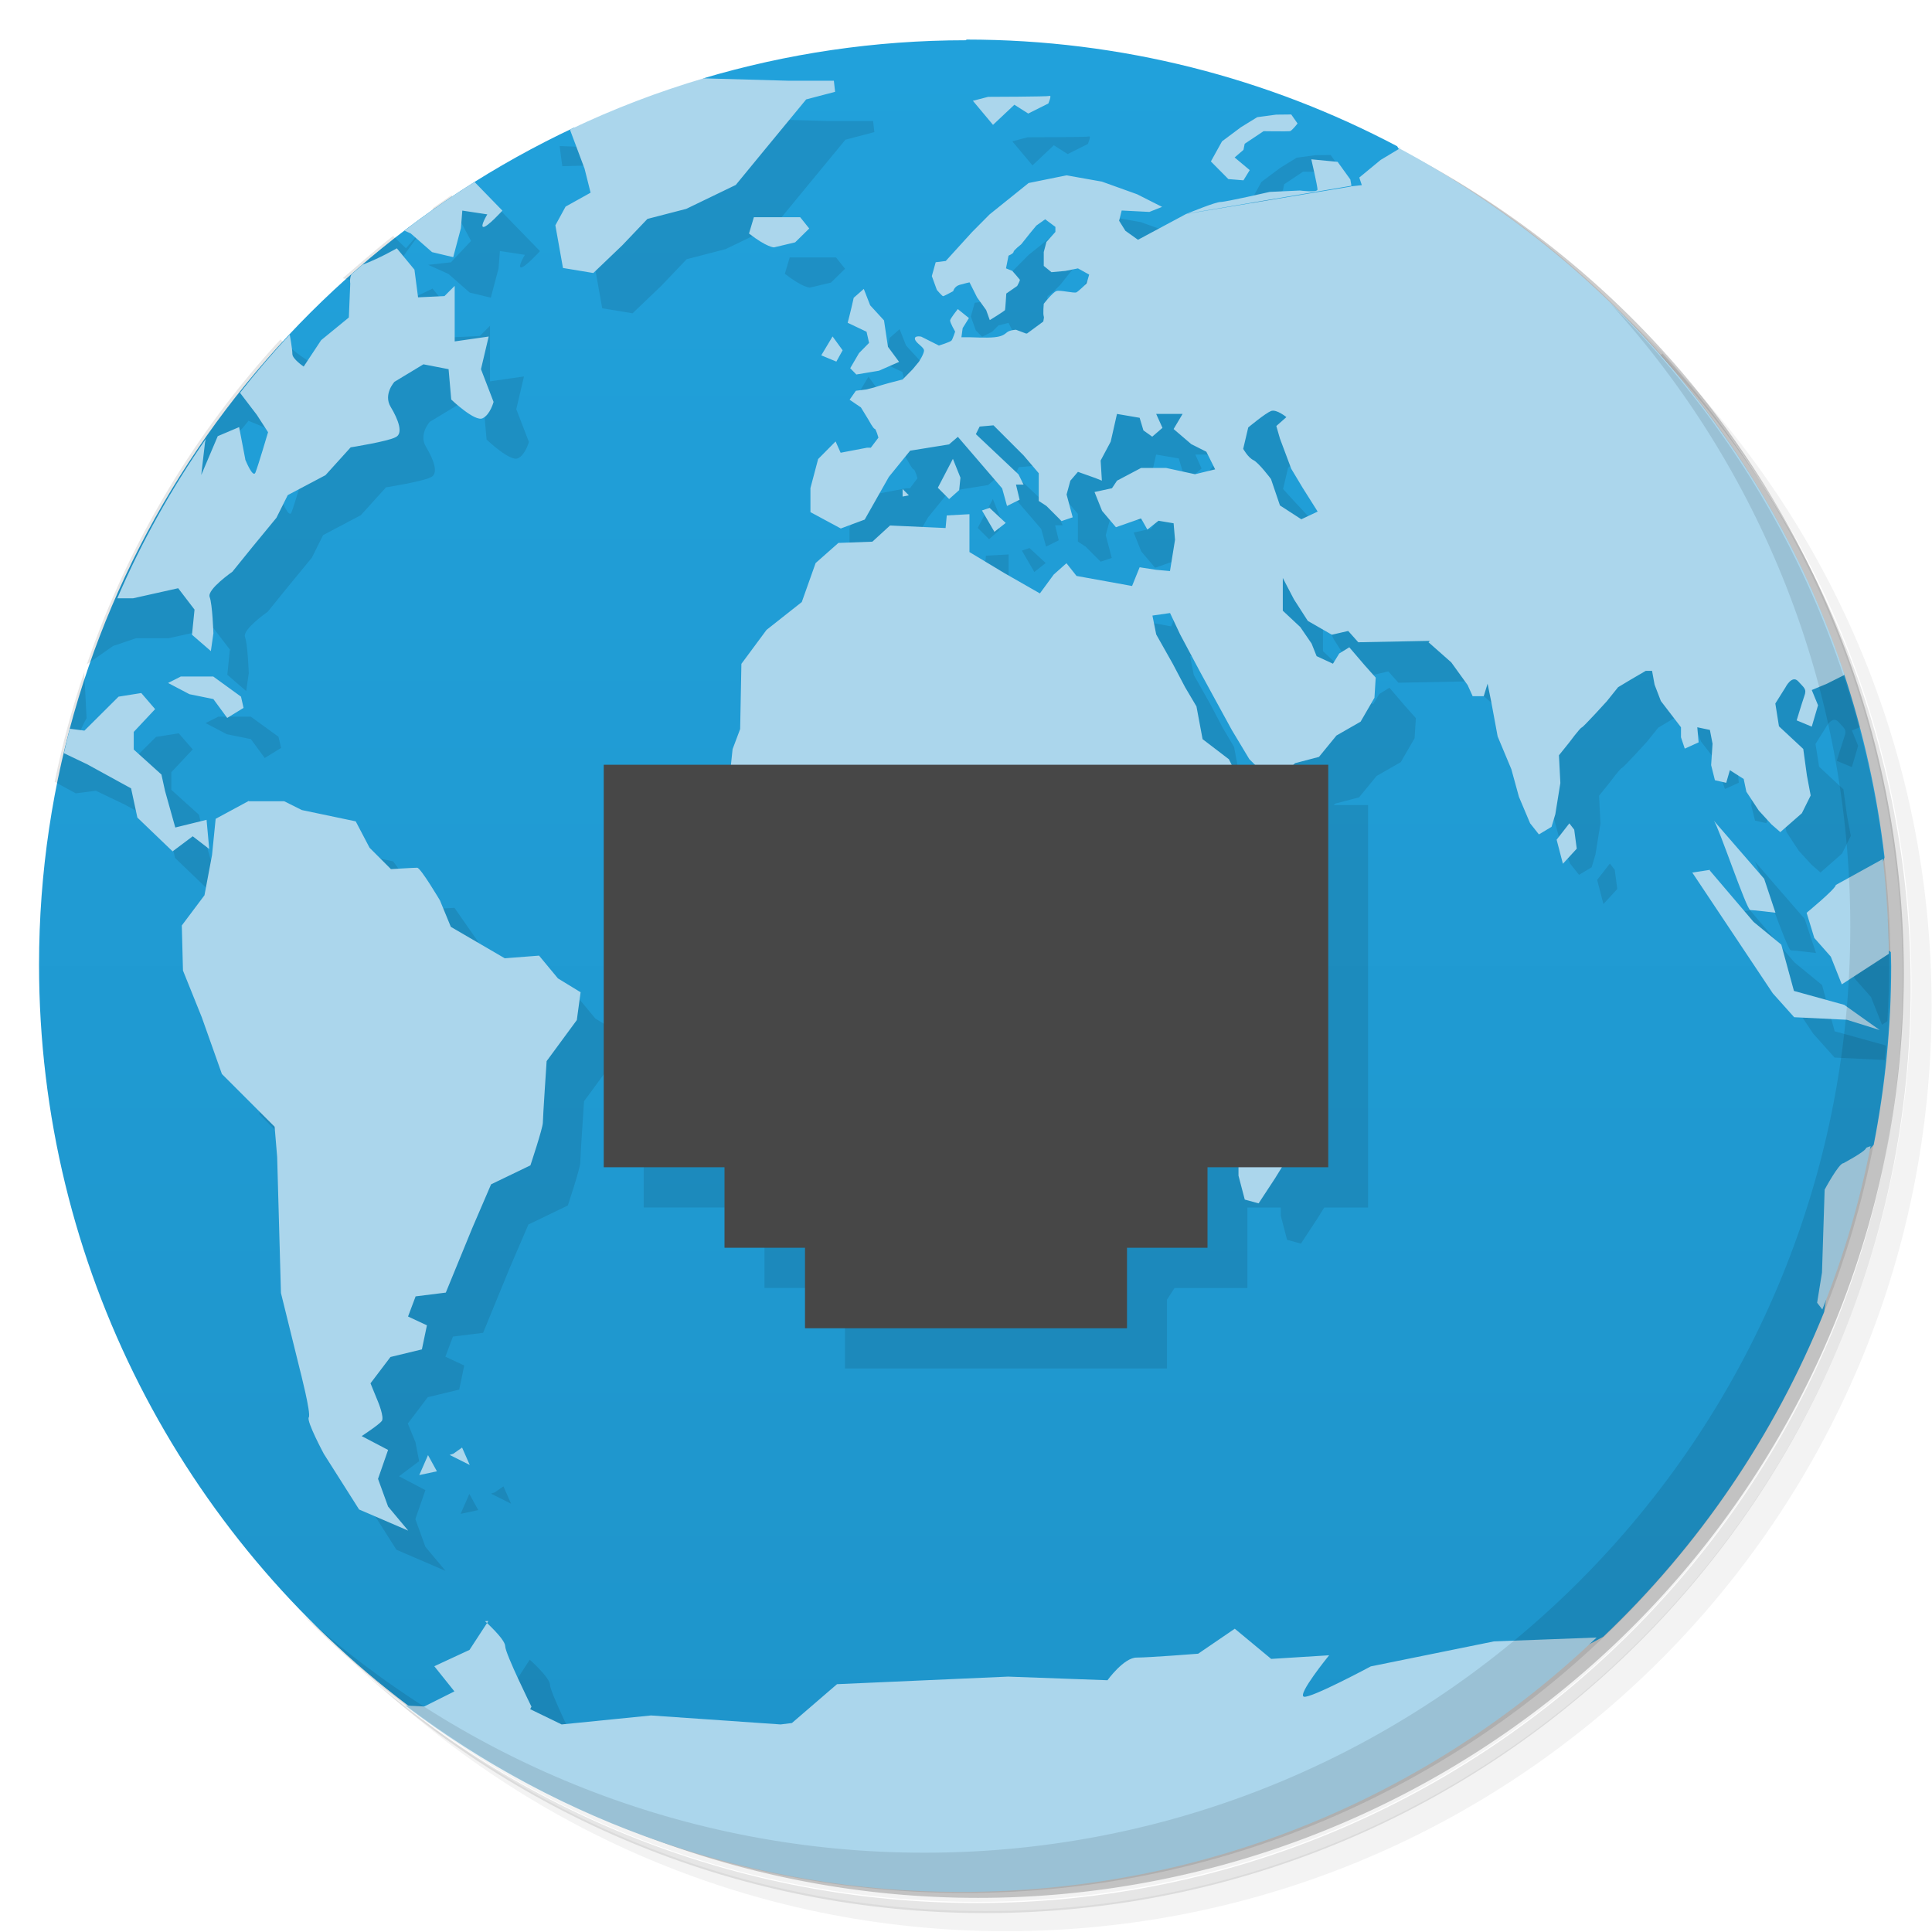 <svg version="1.1" viewBox="0 0 48 48" xmlns="http://www.w3.org/2000/svg">
 <defs>
  <linearGradient id="linearGradient3764" x1="1" x2="47" gradientTransform="matrix(0 -1 1 0 -1.5e-6 48)" gradientUnits="userSpaceOnUse">
   <stop style="stop-color:#1e94ca" offset="0"/>
   <stop style="stop-color:#21a1db" offset="1"/>
  </linearGradient>
 </defs>
 <path d="m36.3 5c5.86 4.06 9.69 10.8 9.69 18.5 0 12.4-10.1 22.5-22.5 22.5-7.67 0-14.4-3.83-18.5-9.69 1.04 1.82 2.31 3.5 3.78 4.97 4.08 3.71 9.51 5.97 15.5 5.97 12.7 0 23-10.3 23-23 0-5.95-2.26-11.4-5.97-15.5-1.47-1.48-3.15-2.74-4.97-3.78zm4.97 3.78c3.85 4.11 6.22 9.64 6.22 15.7 0 12.7-10.3 23-23 23-6.08 0-11.6-2.36-15.7-6.22 4.16 4.14 9.88 6.72 16.2 6.72 12.7 0 23-10.3 23-23 0-6.34-2.58-12.1-6.72-16.2z" style="opacity:.05"/>
 <path d="m41.3 8.78c3.71 4.08 5.97 9.51 5.97 15.5 0 12.7-10.3 23-23 23-5.95 0-11.4-2.26-15.5-5.97 4.11 3.85 9.64 6.22 15.7 6.22 12.7 0 23-10.3 23-23 0-6.08-2.36-11.6-6.22-15.7z" style="opacity:.1"/>
 <path d="m31.2 2.38c8.62 3.15 14.8 11.4 14.8 21.1 0 12.4-10.1 22.5-22.5 22.5-9.71 0-18-6.14-21.1-14.8a23 23 0 0 0 44.9-7 23 23 0 0 0-16-21.9z" style="opacity:.2"/>
 <path d="m24 1c-2.27 0-4.46 0.334-6.53 0.947 1.53 1.05-1.25 2.02-3.2 1.22-7.83 3.67-13.3 11.6-13.3 20.8 0 7.5 3.6 14.2 9.16 18.4 5.84 2.63 21.8 2.63 29.7-1.7 2.37-2.25 4.25-5 5.49-8.07v-2e-3c0.234-1.6 0.667-3.59 1.23-4.15h2e-3c0.282-1.44 0.434-2.92 0.434-4.44 0-0.118-6e-3 -0.234-8e-3 -0.352h-2e-3c-0.992-0.649-0.556-1.18-0.154-2.35-0.185-1.58-0.527-3.1-1.01-4.57-1.83-0.738-7.82-7.73-11.1-13.1-3.2-1.69-6.85-2.65-10.7-2.65z" style="fill:url(#linearGradient3764)"/>
 <path d="m17.1 2.91-0.844 0.25-0.977 0.066-0.594 0.434-0.781-0.031 0.066 0.5 1.12-0.031 0.41 1.09 0.148 0.598-0.621 0.348-0.254 0.465 0.189 1.06 0.754 0.125 0.719-0.688 0.625-0.656 0.965-0.25 1.23-0.594 0.719-0.875 1.03-1.25 0.719-0.189-0.031-0.275h-1.12l-3.47-0.096-4e-3 -2e-3zm9.96 0.48c-0.055 0.02-1.53 0.021-1.53 0.021l-0.379 0.1 0.5 0.598 0.531-0.5 0.344 0.219 0.5-0.25s0.09-0.212 0.031-0.188zm6 0.461-0.375 4e-3 -0.469 0.063-0.406 0.25-0.469 0.35-0.277 0.5c1.11 1.12 1.04 0.281 0.59-0.099l0.219-0.188 0.031-0.152 0.469-0.313s0.609 8e-3 0.656 0c0.051-0.012 0.189-0.191 0.189-0.191l-0.158-0.223zm3.06 0.605-0.221 0.146-5.45 1.72 0.018-0.012-1.63-0.073 0.688 0.035 0.316-0.125-0.621-0.314-0.875-0.314-0.879-0.156-0.941 0.191-0.969 0.779-0.436 0.439-0.654 0.719-0.25 0.031-0.096 0.344 0.125 0.344 0.156 0.156 0.25-0.125 0.156-0.156 0.25-0.063 0.188 0.375 0.725-0.097 0.148-0.563-0.154-0.063 0.063-0.316 0.125-0.094 0.191-0.189 0.219-0.275 0.156-0.189 0.219-0.156 0.254 0.189v0.125l-0.223 0.25-0.066 0.25-1.86 1.64-0.277-0.223-2.28 2-0.25 0.031 0.125 0.412 0.189 0.311s0.117 0.223 0.152 0.223c0.031 0 0.094 0.219 0.094 0.219l-0.189 0.25h-0.094l-0.656 0.125-0.125-0.281-0.434 0.438-0.191 0.723v0.598l0.754 0.406 0.594-0.223 0.6-1.06 0.529-0.652 0.967-0.156 0.219-0.188 1.1 1.28 0.121 0.438 0.314-0.156-0.09-0.375h0.188l-0.125-0.254-1.06-1 0.094-0.188 0.344-0.031 0.75 0.75 0.375 0.441v0.688l0.191 0.125 0.375 0.375 0.275-0.094-0.15-0.566 0.094-0.344 0.188-0.219 0.439 0.156 0.156 0.063-0.031-0.5 0.25-0.469 0.156-0.689 0.563 0.096 0.094 0.313 0.219 0.156 0.254-0.219-0.156-0.346h0.656l-1.03 1.34-0.598 0.316-0.125 0.188-0.434 0.094 0.188 0.469 0.344 0.406 0.625-0.219-0.036 1.21-0.188 0.465-1.38-0.25-0.91 0.434-1.75-1.03v-0.941l-0.564 0.031-0.029 0.313-1.38-0.063-0.439 0.402-0.844 0.031-2.67 5.51h-3.14v10h3v2h2v2h8v-1.71l0.188-0.289h1.81v-2h0.83v0.207l0.156 0.596 0.344 0.094 0.41-0.625 0.168-0.271h1.09v-10h-0.855l0.037-0.035 0.594-0.156 0.436-0.531 0.6-0.344 0.344-0.594 0.031-0.5-0.281-0.316-0.375-0.438-0.25 0.154-0.156 0.254-0.406-0.188-0.125-0.314-0.281-0.41-0.434-0.404v-0.814l0.277 0.531 0.344 0.535 0.598 0.344 0.406-0.094 0.25 0.281 1.78-0.035-0.035 0.035 0.566 0.5 0.406 0.563 0.125 0.277h0.273l0.098-0.311 0.094 0.467 0.156 0.844 0.34 0.813 0.188 0.689 0.277 0.654 0.219 0.277 0.314-0.188 0.094-0.314 0.125-0.775-0.035-0.688 0.254-0.316s0.266-0.359 0.314-0.375c0.043-0.012 0.621-0.65 0.621-0.65l0.281-0.35 0.313-0.188 0.375-0.219h0.156l0.063 0.344 0.156 0.406 0.5 0.65v0.25l0.094 0.281 0.344-0.156-0.033-0.375 0.313 0.066 0.066 0.344-0.035 0.531 0.094 0.375 0.281 0.064 0.09-0.314 0.344 0.219 0.066 0.316 0.309 0.469 0.316 0.344 0.219 0.191 0.535-0.469 0.219-0.441-0.094-0.5-0.09-0.656-0.604-0.563-0.09-0.566 0.25-0.396s0.16-0.32 0.316-0.156c0.148 0.168 0.223 0.188 0.152 0.375-0.063 0.184-0.189 0.598-0.189 0.598l0.375 0.156 0.156-0.531-0.156-0.379 0.203-0.084c-1.52-5.72-5.2-10.6-10.1-13.6h-6e-3zm-24.9 0.393c-0.154 0.103-0.305 0.21-0.457 0.316l-0.029 0.072 0.156 0.344 0.563-0.064 0.25 0.469-0.5 0.531-0.563 0.063 0.5 0.225 0.531 0.465 0.523 0.125 0.191-0.719 0.035-0.439 0.621 0.094s-0.191 0.314-0.094 0.314c0.098 0 0.469-0.406 0.469-0.406l-1.07-1.1s-0.434-0.344-0.563-0.25c-0.129 0.09-0.469 0.063-0.469 0.063l-0.1-0.104zm19.2 1.45-0.023 4e-3 -4e-3 6e-3zm-19.9-0.63-0.434 0.5-0.32-0.307c-0.43 0.335-1.25 1.05-1.25 1.05l0.949 0.232 0.625-0.875 0.434-0.598zm9.1 0.727-0.121 0.406c0.449 0.348 0.621 0.344 0.621 0.344l0.525-0.125 0.35-0.344-0.225-0.281zm-8.87 0.773-0.85 0.406-0.309 0.469-0.035 0.844s-0.817 0.946-2.19-0.126c0 0-0.22-0.17-0.398-0.328-2.12 2.3-3.77 5.05-4.81 8.07l0.652-0.455 0.566-0.191h0.809l1.12-0.25 0.406 0.531-0.063 0.625 0.469 0.406 0.063-0.441s-0.023-0.719-0.094-0.906c-0.063-0.188 0.566-0.625 0.566-0.625l0.496-0.613 0.598-0.727 0.281-0.563 0.938-0.496 0.625-0.691s0.934-0.148 1.12-0.254c0.191-0.09 0.066-0.434-0.125-0.75-0.191-0.313 0.094-0.625 0.094-0.625l0.719-0.434 0.625 0.121 0.066 0.754s0.59 0.563 0.781 0.465c0.188-0.09 0.27-0.406 0.27-0.406l-0.313-0.813 0.191-0.813-0.844 0.121v-1.38l-0.254 0.254-0.656 0.031-0.09-0.688-0.434-0.529zm11.6 1.01-0.25 0.219-0.148 0.621 0.469 0.223 0.063 0.277-0.25 0.254-0.219 0.375 0.152 0.156 0.786-0.688-0.098-0.656-0.344-0.375-0.16-0.406zm-0.773 1.18-0.281 0.469 0.375 0.156 0.156-0.281zm-15.4 1.09 6e-3 8e-3 0.656 0.275 0.434 0.566 0.281 0.434s-0.249 0.844-0.313 1c-0.063 0.156-0.25-0.313-0.25-0.313l-0.156-0.814-0.531 0.227-0.41 0.965 0.094-0.813 0.125-0.563-0.654-0.25 0.563-0.531 0.156-0.191zm26.4 0.758 0.375 0.152-0.25 0.223 0.09 0.313 0.281 0.75-0.504 0.254-0.436-0.469-0.256-0.281 0.125-0.531 0.564-0.406 0.01-4e-3zm-7.91 1.19-0.375 0.719 0.281 0.281 0.25-0.223 0.031-0.311-0.188-0.467zm-1.25 0.75v0.188l0.156-0.031-0.156-0.156zm2.16 0.469-0.188 0.064 0.309 0.531 0.281-0.223-0.402-0.373zm4.42 2.62 1.54 2.91-7e-3 0.858-0.066-0.133-0.652-0.5-0.152-0.813-0.281-0.475-0.313-0.594-0.406-0.719-0.094-0.469 0.438-0.064zm-27.9 0.449c-0.299 0.89-0.549 1.8-0.738 2.74l0.523 0.285 0.5-0.064 0.719 0.344 1.09 0.598 0.156 0.725 0.875 0.84 0.067-0.593-0.254-0.906-0.09-0.41-0.688-0.621v-0.438l0.531-0.566-0.348-0.4-0.564 0.09-0.848 0.844-0.689-0.09s-0.313-0.531-0.379-0.656c-0.063-0.125 0.191-0.563 0.191-0.563l-0.059-1.16zm3.32 1.12v4e-3l-0.309 0.156 0.529 0.277 0.596 0.121 0.344 0.469 0.406-0.25-0.064-0.277-0.688-0.5zm2.57 3.09-0.875 4e-3 -6e-3 4e-3 -0.662 6.78 1.31 1.31 1.22 8.13 0.875 1.38 1.22 0.525-0.5-0.598-0.25-0.689 0.25-0.719-0.656-0.344 0.5-0.375-0.09-0.469-0.191-0.467 0.496-0.654 0.781-0.189 0.125-0.598-0.469-0.219 0.188-0.5 0.75-0.094 0.656-1.6 0.469-1.09 0.979-0.473s0.309-0.927 0.309-1.06c0-0.129 0.094-1.53 0.094-1.53l0.75-1.02 0.094-0.691-0.563-0.344-0.469-0.566-0.854 0.066-1.34-0.781-0.27-0.656-0.566-0.813-0.65 0.035-0.875-1.19-1.35-0.281-0.438-0.219zm35.6 0.496c0.113 0.129 0.813 2.22 0.906 2.22 0.09 0 0.625 0.066 0.625 0.066l-0.281-0.846zm-3.59 0.064-0.316 0.406 0.156 0.6 0.344-0.375-0.063-0.475zm3.49 1.16-0.438 0.066 2 3 0.531 0.594 1.25 0.061c0.012-0.116 0.017-0.233 0.027-0.35l-0.025-0.018-1.25-0.346-0.314-1.15-0.688-0.564-1.09-1.28 8e-3 -8e-3zm3.42 0.213-0.297 0.162c0 0.094-0.727 0.691-0.727 0.691l0.191 0.625 0.41 0.465 0.273 0.688 0.135-0.088c0.027-0.453 0.043-0.906 0.043-1.36 0-0.394-0.01-0.788-0.029-1.18zm-34.4 14.1-0.215 0.15-0.094 0.031 0.5 0.25-0.191-0.432zm-0.848 0.184 2e-3 4e-3 2e-3 -4e-3zm2e-3 4e-3 -0.217 0.496 0.438-0.094zm1.5 4.12-0.469 0.719-0.875 0.406 0.5 0.625 2 0.373s-0.652-1.32-0.652-1.5c0-0.176-0.5-0.621-0.5-0.621z" style="opacity:.1"/>
 <path d="m17.5 1.94c-1.15 0.34-2.27 0.767-3.34 1.28l0.363 0.969 0.15 0.598-0.621 0.346-0.254 0.465 0.189 1.06 0.754 0.125 0.719-0.688 0.625-0.656 0.965-0.25 1.23-0.594 0.719-0.875 1.03-1.25 0.719-0.189-0.031-0.275h-1.12l-2.1-0.059zm8.58 0.443c-0.055 0.02-1.53 0.023-1.53 0.023l-0.379 0.098 0.5 0.598 0.531-0.5 0.344 0.219 0.5-0.25s0.09-0.211 0.031-0.188zm6 0.461-0.375 4e-3 -0.469 0.063-0.406 0.25-0.469 0.35-0.277 0.5 0.434 0.438 0.375 0.031 0.156-0.254-0.375-0.314 0.219-0.188 0.031-0.152 0.469-0.313s0.609 8e-3 0.656 0c0.051-0.012 0.188-0.191 0.188-0.191l-0.156-0.223zm2.72 0.83-0.498 0.299-0.531 0.438 0.063 0.189-0.277 0.031v4e-3l-4.08 0.68 0.016-0.012-1.22 0.654-0.313-0.223-0.156-0.25 0.064-0.254 0.688 0.035 0.316-0.125-0.621-0.314-0.875-0.314-0.879-0.156-0.941 0.191-0.969 0.779-0.436 0.439-0.654 0.719-0.25 0.031-0.096 0.344 0.125 0.344s0.133 0.156 0.156 0.156c0.02 0 0.25-0.125 0.25-0.125s0.027-0.117 0.156-0.156c0.133-0.039 0.25-0.063 0.25-0.063l0.188 0.375 0.225 0.313 0.09 0.25s0.363-0.223 0.379-0.25c8e-3 -0.031 0.031-0.41 0.031-0.41l0.271-0.188s0.074-0.133 0.066-0.156c-0.012-0.02-0.188-0.219-0.188-0.219l-0.156-0.063 0.063-0.316s0.125-0.051 0.125-0.094c0-0.039 0.191-0.189 0.191-0.189l0.219-0.275 0.156-0.189 0.219-0.156 0.254 0.189v0.125l-0.223 0.25-0.066 0.25v0.344l0.191 0.156 0.344-0.031 0.314-0.063 0.279 0.154-0.064 0.221s-0.195 0.188-0.25 0.219c-0.059 0.031-0.41-0.063-0.5-0.031-0.09 0.031-0.314 0.316-0.314 0.316s-0.023 0.249 0 0.313c0.012 0.023-4e-3 0.071-0.012 0.129l-0.025 0.018-0.379 0.279h-0.025l-0.25-0.094s-0.158 8e-3 -0.225 0.066c-0.063 0.051-0.12 0.102-0.313 0.121-0.191 0.02-0.563 0-0.598 0h-0.219l0.031-0.227 0.156-0.25-0.277-0.223s-0.184 0.23-0.191 0.281c-4e-3 0.055 0.125 0.279 0.125 0.279s-0.059 0.182-0.09 0.221c-0.035 0.039-0.313 0.125-0.313 0.125l-0.439-0.221s-0.18-0.038-0.156 0.064c0.027 0.102 0.225 0.195 0.225 0.281 0 0.082-0.125 0.275-0.125 0.275l-0.156 0.189-0.25 0.254-0.344 0.09s-0.251 0.07-0.314 0.094c-0.066 0.023-0.254 0.066-0.254 0.066l-0.25 0.031-0.156 0.223 0.281 0.191 0.189 0.309s0.119 0.223 0.154 0.223c0.031 0 0.092 0.219 0.092 0.219l-0.189 0.25h-0.094l-0.656 0.125-0.125-0.281-0.434 0.438-0.191 0.721v0.598l0.754 0.406 0.594-0.221 0.6-1.06 0.529-0.652 0.967-0.156 0.219-0.188 1.1 1.28 0.121 0.438 0.313-0.156-0.09-0.375h0.188l-0.125-0.254-1.06-1 0.094-0.188 0.344-0.031 0.75 0.75 0.375 0.441v0.688l0.191 0.125 0.375 0.375 0.277-0.094-0.152-0.566 0.094-0.344 0.188-0.219 0.439 0.156 0.156 0.063-0.031-0.5 0.25-0.469 0.156-0.689 0.563 0.096 0.094 0.313 0.219 0.156 0.254-0.219-0.156-0.346h0.656l-0.223 0.375 0.438 0.375 0.375 0.189 0.219 0.438-0.5 0.121-0.719-0.156h-0.621l-0.598 0.316-0.125 0.188-0.434 0.094 0.188 0.469 0.344 0.406 0.625-0.219 0.156 0.277 0.277-0.219 0.375 0.063 0.035 0.41-0.125 0.777-0.344-0.031-0.41-0.063-0.188 0.465-1.38-0.25-0.25-0.316-0.316 0.281-0.344 0.469-0.875-0.5-0.875-0.527v-0.941l-0.564 0.031-0.029 0.313-1.38-0.063-0.439 0.402-0.844 0.031-0.566 0.5-0.344 0.969-0.875 0.691-0.625 0.844-0.031 1.62-0.188 0.5-0.063 0.598 0.375 0.652 12.3-0.436-0.281-0.563-0.654-0.5-0.152-0.813-0.281-0.475-0.313-0.594-0.406-0.719-0.094-0.469 0.438-0.063 0.25 0.531 0.5 0.938 0.375 0.688 0.41 0.75 0.434 0.723 0.602 0.6 0.535-0.5 0.594-0.156 0.434-0.531 0.6-0.344 0.344-0.594 0.031-0.5-0.281-0.316-0.375-0.438-0.25 0.154-0.156 0.254-0.406-0.188-0.125-0.313-0.281-0.41-0.434-0.406v-0.813l0.277 0.531 0.344 0.535 0.598 0.344 0.406-0.094 0.25 0.281 1.78-0.035-0.035 0.035 0.566 0.5 0.406 0.563 0.125 0.277h0.275l0.096-0.311 0.094 0.467 0.156 0.844 0.34 0.813 0.189 0.688 0.277 0.656 0.219 0.277 0.314-0.188 0.094-0.314 0.125-0.775-0.035-0.689 0.254-0.316s0.265-0.359 0.313-0.375c0.043-0.012 0.621-0.65 0.621-0.65l0.281-0.35 0.313-0.188 0.375-0.219h0.156l0.063 0.344 0.156 0.406 0.5 0.652v0.25l0.094 0.281 0.344-0.156-0.033-0.375 0.313 0.066 0.066 0.344-0.035 0.531 0.094 0.375 0.281 0.064 0.09-0.314 0.344 0.219 0.066 0.316 0.309 0.469 0.316 0.344 0.219 0.191 0.535-0.469 0.219-0.441-0.094-0.5-0.09-0.656-0.604-0.563-0.09-0.566 0.25-0.398s0.16-0.32 0.316-0.156c0.148 0.168 0.223 0.188 0.152 0.375-0.063 0.184-0.188 0.598-0.188 0.598l0.375 0.156 0.156-0.531-0.156-0.379 0.375-0.156 0.441-0.221c-1.87-5.66-5.88-10.3-11.1-13.1zm-5.31 1.63-4e-3 6e-3 4.09-0.695-0.027-0.156-0.316-0.438-0.654-0.063s0.154 0.664 0.154 0.75c0 0.082-0.438 0.025-0.438 0.025l-0.75 0.035s-1.09 0.25-1.22 0.25-0.762 0.262-0.813 0.281l-0.023 4e-3zm-17.7-0.783c-0.6 0.377-1.18 0.78-1.74 1.21l0.154 0.068 0.531 0.465 0.525 0.125 0.191-0.719 0.035-0.438 0.621 0.094s-0.191 0.313-0.094 0.313c0.098 0 0.469-0.406 0.469-0.406l-0.691-0.711zm6.94 0.875-0.121 0.406c0.449 0.348 0.621 0.344 0.621 0.344l0.525-0.125 0.35-0.344-0.225-0.281zm-8.87 0.773s-0.432 0.25-0.85 0.406c-2e-3 2e-3 -4e-3 2e-3 -6e-3 4e-3 -0.091 0.079-0.183 0.156-0.273 0.236-0.053 0.12-0.029 0.229-0.029 0.229l-0.035 0.844-0.688 0.563-0.434 0.656s-0.281-0.188-0.281-0.313-0.063-0.469-0.063-0.469l-8e-3 -6e-3c-0.43 0.462-0.841 0.942-1.23 1.44l0.416 0.545 0.281 0.434s-0.249 0.844-0.313 1c-0.063 0.156-0.25-0.313-0.25-0.313l-0.156-0.814-0.531 0.225-0.41 0.965 0.094-0.811 0.02-0.086c-0.858 1.24-1.6 2.56-2.2 3.96h0.393l1.12-0.25 0.406 0.531-0.063 0.625 0.469 0.406 0.063-0.441s-0.023-0.719-0.094-0.906c-0.063-0.188 0.566-0.625 0.566-0.625l0.496-0.613 0.598-0.727 0.281-0.563 0.938-0.496 0.625-0.691s0.934-0.148 1.12-0.254c0.191-0.09 0.066-0.434-0.125-0.75-0.191-0.313 0.094-0.625 0.094-0.625l0.719-0.434 0.625 0.121 0.066 0.754s0.59 0.563 0.781 0.465c0.188-0.09 0.271-0.406 0.271-0.406l-0.313-0.813 0.191-0.811-0.844 0.121v-1.38l-0.254 0.254-0.656 0.031-0.09-0.688-0.438-0.531zm11.6 1.01-0.25 0.219c-0.066 0.305-0.15 0.621-0.15 0.621l0.469 0.223 0.063 0.277-0.25 0.254-0.219 0.375 0.152 0.156 0.563-0.094 0.5-0.219-0.277-0.375-0.098-0.656-0.344-0.375-0.158-0.406zm-0.775 1.18-0.281 0.469 0.375 0.156 0.156-0.281zm10.9 1.85c0.137-0.043 0.375 0.154 0.375 0.154l-0.25 0.221 0.09 0.313 0.281 0.75 0.281 0.469 0.375 0.594-0.406 0.191-0.531-0.344-0.223-0.656s-0.303-0.406-0.436-0.469c-0.137-0.066-0.254-0.281-0.254-0.281l0.125-0.531s0.431-0.359 0.564-0.406l8e-3 -4e-3zm-7.91 1.19-0.375 0.719 0.281 0.281 0.25-0.223 0.031-0.309-0.188-0.469zm-1.25 0.75v0.188l0.156-0.031-0.156-0.156zm2.16 0.469-0.188 0.064 0.309 0.531 0.281-0.221-0.402-0.375zm-20.1 4.19v4e-3l-0.309 0.156 0.531 0.279 0.594 0.121 0.344 0.469 0.406-0.25-0.063-0.279-0.689-0.5zm-0.975 0.41-0.564 0.09-0.848 0.844-0.363-0.047c-0.053 0.201-0.101 0.404-0.148 0.607l0.58 0.277 1.09 0.598 0.156 0.725 0.875 0.84 0.5-0.375 0.41 0.316-0.066-0.725-0.777 0.191-0.254-0.906-0.09-0.41-0.688-0.621v-0.438l0.531-0.566zm2.67 2.68-6e-3 4e-3 -0.816 0.441-0.09 0.9-0.188 1-0.563 0.75 0.029 1.12 0.467 1.16 0.5 1.41 1.31 1.31 0.063 0.75 0.094 3.38 0.469 1.9s0.285 1.1 0.223 1.19c-0.066 0.09 0.375 0.91 0.375 0.91l0.875 1.38 1.22 0.525-0.5-0.598-0.25-0.688 0.25-0.719-0.656-0.344s0.434-0.285 0.5-0.375-0.09-0.469-0.09-0.469l-0.191-0.467 0.496-0.654 0.781-0.189 0.125-0.598-0.469-0.219 0.188-0.5 0.75-0.094 0.656-1.6 0.469-1.09 0.977-0.471s0.309-0.928 0.309-1.06c0-0.129 0.094-1.53 0.094-1.53l0.75-1.02 0.094-0.691-0.563-0.344-0.469-0.566-0.852 0.066-1.34-0.781-0.27-0.656s-0.48-0.813-0.566-0.813-0.652 0.035-0.652 0.035l-0.531-0.531-0.344-0.656-1.34-0.281-0.438-0.219h-0.875zm36.4 0.492c0.113 0.129 0.813 2.22 0.906 2.22 0.09 0 0.625 0.066 0.625 0.066l-0.281-0.844zm-3.59 0.066-0.316 0.406 0.156 0.598 0.344-0.375-0.063-0.473zm7.79 0.885-1.17 0.646c0 0.094-0.725 0.691-0.725 0.691l0.191 0.625 0.41 0.465 0.273 0.688 1.17-0.76c-0.01-0.796-0.061-1.58-0.15-2.36zm-4.3 0.271-0.436 0.066 2 3 0.531 0.594 1.31 0.064 0.814 0.254-0.879-0.625-1.25-0.346-0.314-1.15-0.688-0.564-1.09-1.28 6e-3 -8e-3zm-11.3 6.69-0.41 0.344v0.563l0.156 0.594 0.344 0.094 0.41-0.625 0.25-0.406-0.063-0.5zm15.3 0.172c-0.05 0.017-0.115 0.036-0.119 0.051-0.02 0.086-0.563 0.375-0.563 0.375-0.113 0-0.465 0.656-0.465 0.656l-0.066 2.06-0.121 0.75 0.129 0.168c0.52-1.3 0.928-2.66 1.2-4.06zm-35 7.49-0.215 0.152-0.094 0.031 0.5 0.25-0.191-0.434zm-0.848 0.184 2e-3 4e-3 2e-3 -4e-3zm2e-3 4e-3 -0.217 0.496 0.438-0.094zm1.5 4.12-0.469 0.719-0.875 0.406 0.5 0.625-0.75 0.375-0.473-0.023c3.85 2.91 8.64 4.63 13.8 4.63 6.14 0 11.7-2.41 15.8-6.32l-2.55 0.096-3.06 0.621s-1.48 0.793-1.66 0.754c-0.18-0.043 0.625-1.03 0.625-1.03l-1.44 0.09-0.904-0.75-0.91 0.621s-1.22 0.096-1.53 0.096c-0.316 0-0.723 0.563-0.723 0.563l-2.47-0.09-4.25 0.188-1.12 0.965-0.281 0.035-3.22-0.223-2.22 0.223-0.781-0.379 0.031-0.063s-0.652-1.32-0.652-1.5c0-0.176-0.5-0.621-0.5-0.621l-2e-3 -2e-3z" style="fill:#abd6ec"/>
 <path d="m40 7.53c3.71 4.08 5.97 9.51 5.97 15.5 0 12.7-10.3 23-23 23-5.95 0-11.4-2.26-15.5-5.97 4.18 4.29 10 6.97 16.5 6.97 12.7 0 23-10.3 23-23 0-6.46-2.68-12.3-6.97-16.5z" style="opacity:.1"/>
 <path d="m15 19v10h3v2h2v2h8v-2h2v-2h3v-10z" style="fill:#474747"/>
</svg>
